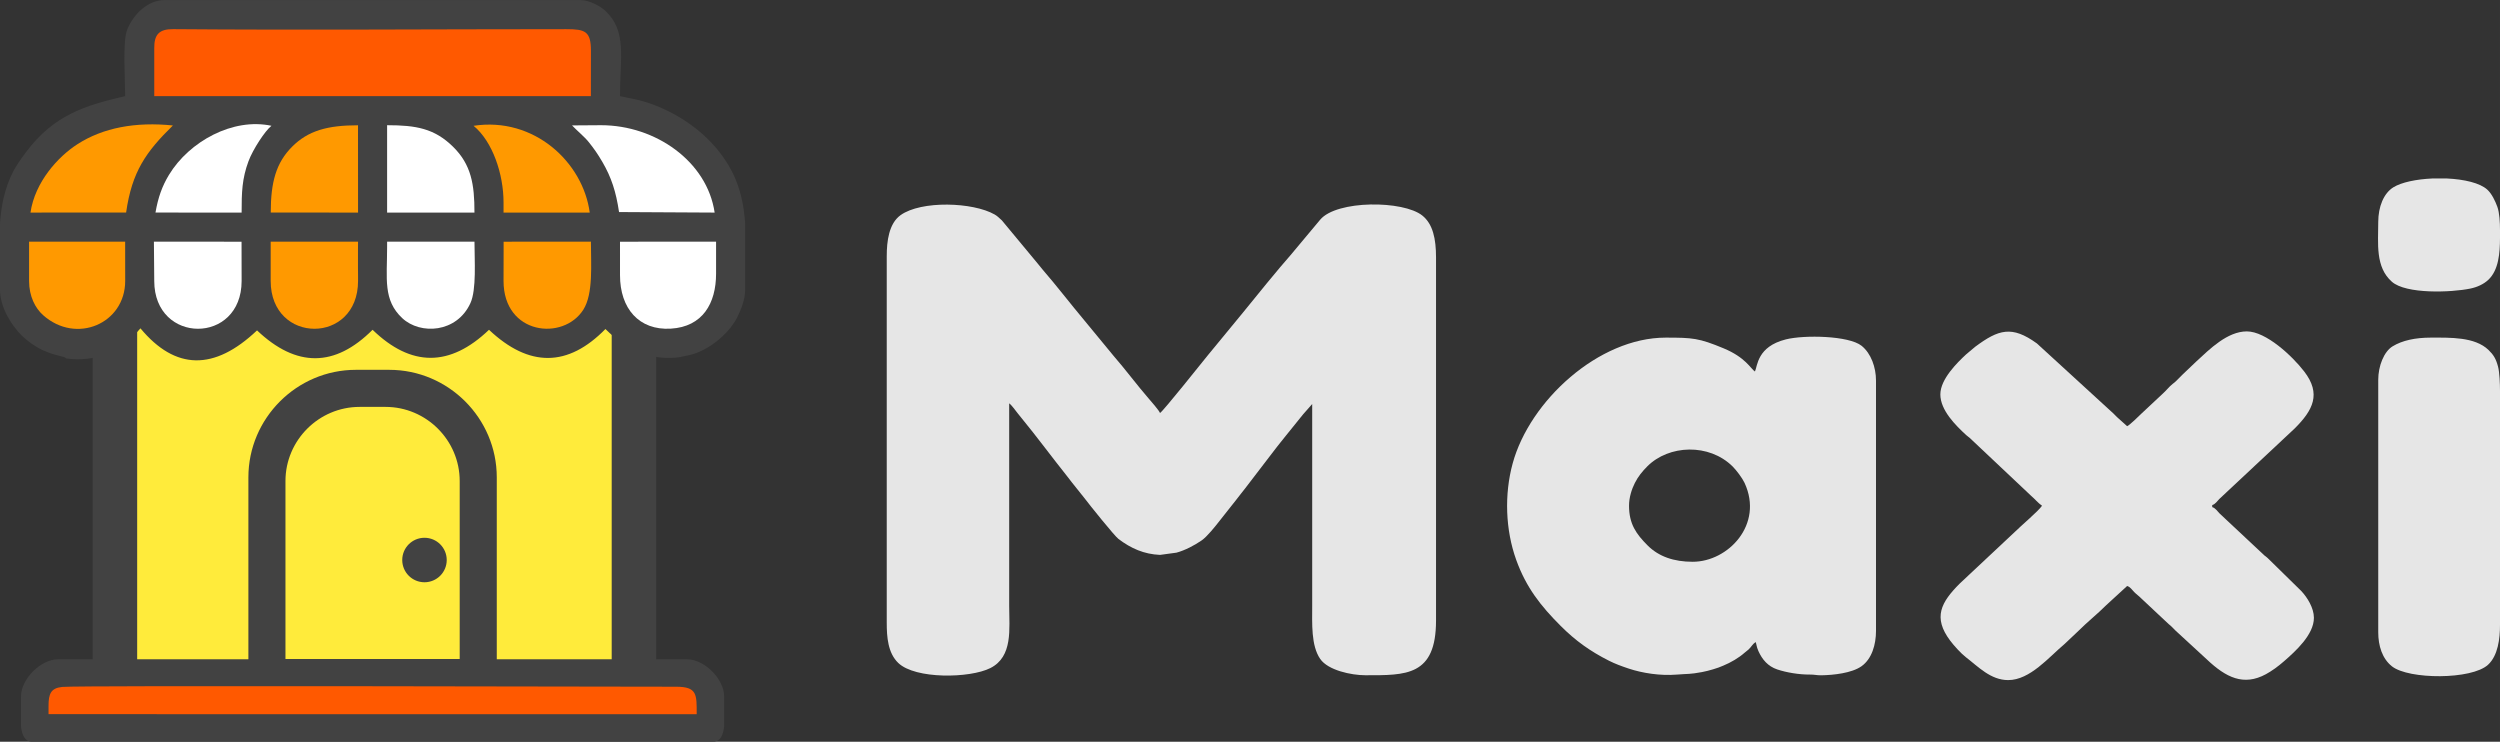 <?xml version="1.0" encoding="UTF-8"?>
<!DOCTYPE svg PUBLIC "-//W3C//DTD SVG 1.1//EN" "http://www.w3.org/Graphics/SVG/1.1/DTD/svg11.dtd">
<!-- Creator: CorelDRAW 2018 (64-Bit) -->
<svg xmlns="http://www.w3.org/2000/svg" xml:space="preserve" width="556.175mm" height="165.015mm" version="1.1" style="shape-rendering:geometricPrecision; text-rendering:geometricPrecision; image-rendering:optimizeQuality; fill-rule:evenodd; clip-rule:evenodd"
viewBox="0 0 55617.52 16501.52"
 xmlns:xlink="http://www.w3.org/1999/xlink">
 <rect x="0" y="0" width="55617.52" height="16501.52" fill="#333333" stroke="none"/>
 <defs>
  <style type="text/css">
   <![CDATA[
    .str0 {stroke:black;stroke-width:20;stroke-miterlimit:22.926}
    .fil1 {fill:#424242}
    .fil5 {fill:#E6E6E6}
    .fil2 {fill:#FF5900}
    .fil3 {fill:#FF9900}
    .fil0 {fill:#FFEB3B}
    .fil4 {fill:white}
   ]]>
  </style>
 </defs>
 <g id="Layer_x0020_1">
  <g id="_1382177281120">
   <g>
    <rect class="fil0 str0" x="2565.48" y="2601.66" width="11976.32" height="12320.04"/>
    <rect class="fil1" x="2061.97" y="7144.82" width="989.69" height="7746.92"/>
    <rect class="fil1" x="13608.39" y="7144.82" width="989.69" height="7746.92"/>
    <g>
     <path class="fil1" d="M2784.59 2138.55c-881.54,205.35 -1585.99,413.4 -2211.28,1253.12 -95.81,128.66 -212.64,291.93 -282.74,429.5 -186.57,366.25 -262.56,746.79 -290.45,1146.82l0 1476.7c0,377.25 238.99,780.21 492.83,1028.94 112.37,110.1 303.85,247.52 459.56,317.44 329.79,148.1 479.14,123.46 522.76,183.82 647.09,85.47 1196.95,-138.03 1649.45,-670.38 776.6,933.82 1641.11,949.04 2593.59,45.66 874.87,829.89 1731.68,825.39 2570.49,-13.6 858.06,831.84 1721.46,831.84 2590.2,0 891.75,841.35 1755.15,835.69 2590.2,-17.07 503.55,502.05 1059.9,710.23 1669.04,624.49 70.66,-29.64 219.37,-22.64 467.96,-139.37 314.94,-147.82 643.34,-439.28 799.51,-754.59 77.9,-157.24 171.77,-387.27 171.77,-605.34l0 -1476.7c-27.89,-400.03 -103.89,-780.57 -290.45,-1146.82 -379.62,-745.18 -1127.21,-1298.59 -1914.99,-1549.41 -195.38,-62.17 -374.88,-85.7 -579.03,-133.21 0,-860.56 160.62,-1446.31 -330.86,-1903.17 -103.7,-96.42 -355.72,-233.75 -543.35,-233.75l-9260 0c-364.77,0 -687.37,306.63 -829.9,659.43 -103.98,257.22 -44.31,1117.64 -44.31,1477.49z"/>
     <path class="fil2" d="M3431.79 1070.08l0 1068.84 9713.67 0c0.34,-335.18 0.88,-670.37 1.26,-1005.51 0.54,-439.16 -128.07,-484.59 -551.71,-484.59 -2884.17,0 -5870.82,24.28 -8741.95,-0.31 -307.19,-2.48 -423.94,114.5 -421.27,421.57z"/>
     <path class="fil3" d="M647.09 6250.43c0,345.93 139.39,606.39 310.1,759.05 736.42,658.54 1827.98,191.2 1827.98,-759.05l-0.92 -873.73 -2137.16 -1.03 0 874.76z"/>
     <path class="fil4" d="M13793.38 6120.95c-0.95,740.23 420.85,1232.62 1130.65,1190.59 706.55,-41.83 1006.44,-561.49 1006.44,-1222.98l0 -712.85 -2137.39 1.76 0.3 743.48z"/>
     <path class="fil3" d="M678.1 4729.02l2127.57 -0.73c129.63,-912.81 444.55,-1352.7 1041.04,-1937.17 -829.61,-84.78 -1553.94,48.64 -2127.9,419.39 -430.22,277.93 -940.78,838.05 -1040.71,1518.51z"/>
     <path class="fil4" d="M13771.82 4717.54l2126.79 11.9c-166.65,-1136.68 -1314.13,-1943.94 -2526.53,-1943.94l-646.05 4.55c99.58,106.11 279.27,255.33 370.02,368.79 119.12,148.91 200.81,265.16 303.72,441.68 202.45,347.31 304.05,661.65 372.05,1117.02z"/>
     <path class="fil4" d="M8611.94 5505.77c0.08,695.75 -93.96,1170.67 337.94,1573.04 401.53,374.07 1212.71,329.06 1515.96,-335.99 137.64,-301.72 89.95,-958.32 89.95,-1367.11l-1943.43 0.04 -0.42 130.02z"/>
     <path class="fil3" d="M11203.87 5602.9l-1.65 647.53c0.23,1198.24 1326.98,1341.68 1774.44,640.46 226.31,-354.65 169.37,-1017.63 169.37,-1515.22l-1942.24 1.68 0.08 225.55z"/>
     <path class="fil4" d="M3431.6 6250.43c0,1414.92 1943.78,1421.65 1943.78,0l-1.69 -873.04 -1949.62 -1.68 7.53 874.72z"/>
     <path class="fil3" d="M6021.77 6250.43c0,1415.57 1943.81,1421.3 1943.81,0l0 -97.13 -1.8 -194.26 0.16 -420.88 1.49 -162.38 -1943.66 -0.11 0 874.76z"/>
     <path class="fil4" d="M8612.02 4729.13l1943.19 0.15c1.57,-630.28 -72.96,-1068.91 -477.29,-1465.73 -413.62,-405.89 -821.88,-478.05 -1465.87,-478.05l-0.03 1943.63z"/>
     <path class="fil3" d="M6023.45 4727.6l1942.13 2.1 -1.03 -1942.52c-676.3,0 -1108.31,118.81 -1465.3,475.75 -356.98,357.02 -475.8,789.03 -475.8,1464.67z"/>
     <path class="fil3" d="M11202.22 4502.06l0 227.22 1917.5 0.27c-149.1,-1121.03 -1239.1,-2136.22 -2584.35,-1930.98 427.84,353.04 666.85,1081.15 666.85,1703.49z"/>
     <path class="fil4" d="M3458.98 4728.9l1916.4 0.38c0,-450.97 8.41,-752.46 153,-1142.68 97.36,-262.75 371.74,-681.98 510.94,-788.06 -857.6,-184.86 -1829.2,348.06 -2279.8,1091.16 -153,252.32 -242.41,503.52 -300.54,839.2z"/>
    </g>
    <circle class="fil1" cx="9443.45" cy="12458.75" r="494.84"/>
    <path class="fil1" d="M5525.9 15485.16l5525.75 0 0 -4865.94c0,-1315.46 -1076.24,-2391.69 -2391.72,-2391.69l-742.31 0c-1315.48,0 -2391.72,1076.23 -2391.72,2391.69l0 4865.94zm824.72 -824.72l3876.3 0 0 -3958.76c0,-907.22 -742.21,-1649.43 -1649.45,-1649.43l-577.4 0c-907.23,0 -1649.45,742.21 -1649.45,1649.43l0 3958.76z"/>
    <g>
     <path class="fil1" d="M1873.02 14666.87l-580.48 0c-385.48,0 -824.9,439.42 -824.9,824.9l0 677.22c23.55,187.51 87.6,330.97 244.38,330.97l15153.56 0c156.78,0 220.83,-143.46 244.38,-330.97l0 -677.22c0,-385.48 -439.42,-824.9 -824.9,-824.9l-580.48 0 -12831.56 0z"/>
     <path class="fil2" d="M1079.7 15705.65l0 182.26 14419.57 1.37c0,-438.64 14.58,-611.7 -458.6,-611.7 -1433.78,0 -13296.62,-32.44 -13656.6,4.58 -252.05,25.95 -304.37,151.52 -304.37,423.49z"/>
    </g>
   </g>
   <g>
    <path class="fil5" d="M19727.35 5694.74l0 8157.67c0,316.2 24.17,673.89 257.24,897.12 378.9,362.89 1591.51,342.23 2046.39,113.83 508.2,-255.18 420.45,-875.28 420.45,-1380.35l0 -4509.81c50.33,33.7 144.91,165.11 191.34,224.23 32.64,41.57 56.65,71.19 89.26,110.82 323.47,393.13 681.44,877.52 1014.31,1294.36 34.1,42.7 58.12,78.36 93.75,121.73l280.23 350.8c111.65,148.46 671.51,846.2 762.46,915.18 277.88,210.72 570.48,339.72 924.28,354.38l365.94 -49.75c191.22,-51.82 401.45,-162.78 559.3,-271.8 124.16,-85.75 302.14,-310.93 404.49,-442.02l373.7 -472.82c65.26,-87.48 126.28,-159.48 189.21,-241.75l540.61 -706.07c240.31,-321.23 501.1,-628.64 750.01,-943.01l202.07 -228.89 0 4494.42c0,382.72 -27.59,878.08 178.15,1176.3 173.68,251.73 688.43,362.88 1006.9,362.88 896.28,0 1569.81,23.28 1569.81,-1215.96l0 -8080.7c0,-415.29 -70.12,-740.4 -302.67,-928.65 -422.31,-341.85 -1906.65,-348.1 -2274.42,90.57l-658.84 787.94c-249.6,280.3 -809.01,967.94 -1053.12,1270.94l-791.94 962.65c-139.72,171.58 -977.06,1224.34 -1059.74,1279.71 -13.45,-50.38 -213.51,-278.34 -249.67,-319.8 -248.01,-284.39 -533.61,-666.86 -784.91,-954.29l-653.59 -793.18c-288.15,-342.43 -633.38,-791.08 -916.22,-1115.41 -44.87,-51.45 -80.79,-98.19 -124.54,-152.5l-788.76 -950.44c-64.51,-53.91 -88.12,-89.75 -161.02,-131.41 -482.42,-275.72 -1632.12,-315.05 -2092.92,14.7 -260.86,186.67 -307.54,584.37 -307.54,908.38z"/>
    <path class="fil5" d="M37657.05 12497.93c-417.07,0 -756.13,-115.72 -1004.44,-365.33 -251.1,-252.43 -411.46,-474.17 -411.46,-881.41 0,-190.65 62.06,-371.21 127.87,-503.17 73.05,-146.46 167,-260.34 276.09,-370.35 480.51,-484.57 1377.3,-519.17 1900.77,0 84.06,83.37 215.81,258.53 265.45,365.59 428.76,924.67 -364.65,1754.67 -1154.28,1754.67zm1385.13 -4232.75c-99.07,-66.35 -204.36,-311.46 -699.04,-516.84 -547.38,-227.26 -687.7,-237.36 -1286.31,-237.36 -1491.57,0 -3024.56,1404.95 -3404.42,2798.14 -188.53,691.43 -161.52,1477.79 78.15,2144.6 222.35,618.64 548.46,1029.43 990.79,1471.8 328.47,328.5 654.15,561.81 1073.42,773.5 138.23,69.79 278.75,121.29 440.4,175.23 298.95,99.76 700.06,163.65 1068.72,133.36 260.11,-21.38 278.39,-3.7 559.81,-55.81 96.17,-17.8 158.48,-36.55 246.34,-61.47 101.75,-28.86 145.76,-48.35 226.41,-81.41 167.76,-68.77 347.6,-173.46 478.85,-290.69 35.18,-31.43 50.89,-37.99 84.85,-69.06 65.03,-59.5 83.63,-116.37 157.42,-165.79 20.11,41.9 17.35,101.7 61.56,200.1 84.45,187.95 210.47,339.67 421.08,410.04 205.6,68.69 487.78,115.28 717.96,113.12 112.23,-1.06 155.65,18.26 261.73,16.52 267.59,-4.4 675.24,-47.39 892.54,-200.91 231.7,-163.69 323.05,-484.86 323.05,-785.14l0 -5571.84c0,-292.42 -109.4,-602.78 -320.53,-772.26 -281.89,-226.27 -1274.36,-246.22 -1686.61,-142.26 -639.89,161.38 -627.6,592.36 -686.17,714.43z"/>
    <path class="fil5" d="M43166.78 8773.11c0,358.99 349.36,697.49 573.1,904.46 33.19,30.7 44.2,32.59 77.03,61.49l1370.54 1292.11c79.79,66.7 156.07,162.67 241.71,220.02 -79.72,119.06 -474.64,451.15 -604.07,581.05l-1223.53 1146.68c-421.38,421.11 -603,756.46 -217.28,1271.64 84.4,112.73 243.95,288.75 351.94,371.44 274.38,210.11 550.69,507.93 938.81,507.93 488.46,0 905.63,-510.78 1257.47,-804.91l308.48 -291.77c197.09,-198.28 418.45,-371.02 615.62,-569.5l465.57 -427.11c68.73,18.36 110.34,86.99 157.61,134.82 54.98,55.61 98.13,81.67 154.11,138.32l611.69 573.41c56.02,42.76 98.15,90.19 150.05,142.39l777.34 715.59c424.75,378.77 822.09,529.54 1332.14,201.21 74.07,-47.68 139.16,-92.14 206.49,-147.5 38.85,-31.94 62.93,-51 100.74,-83.96 256.58,-223.64 665.21,-591.53 665.21,-966.25 0,-219.75 -146.41,-452.6 -280.89,-596.42l-746.1 -731.44c-34.13,-32.85 -42.67,-33.6 -76.58,-61.95l-993.37 -930.5c-49.25,-49.53 -94.39,-123.41 -165.44,-142.39l0 -46.17c68.73,-18.35 110.34,-86.99 157.62,-134.81l1677.68 -1569.83c406.13,-405.51 595.19,-767.44 211.8,-1266.16 -263.41,-342.64 -848.53,-892.55 -1277.58,-892.55 -430.47,0 -823.83,391.69 -1119.84,665.51l-307.64 292.6c-52.07,52.55 -93.48,94.7 -145.88,146.56 -33.7,33.35 -41.48,35.53 -75.69,62.82 -80.75,64.42 -147.63,153.51 -224.84,221.51l-469.25 438.81c-49.39,49.85 -275.36,269.11 -319.38,280.87l-227.2 -203.75c-29.02,-26.84 -48.42,-48.59 -76.69,-77.22l-1703.32 -1559.58c-556.32,-402.51 -850.87,-314.47 -1374.31,74.84l-200.77 168.62c-190.82,176.51 -573.1,549.73 -573.1,889.07z"/>
    <path class="fil5" d="M52908.85 8449.88l0 5618.01c0,298.86 88.09,584.78 305.43,756.57 372.07,294.1 1773.37,301.59 2138.18,-36.59 220.73,-204.62 265.08,-578.01 265.08,-889.29l0 -5202.43c0,-161.06 -11.26,-419.69 -43.79,-541.1 -46.61,-173.97 -99.9,-261.94 -213.67,-371.2 -303.57,-291.53 -850.6,-272.87 -1281.57,-272.87 -340.11,0 -634.86,61.26 -851.78,194.78 -191.29,117.74 -317.88,437.06 -317.88,744.12z"/>
    <path class="fil5" d="M52908.85 4940.54c0,476.84 -68.34,1000.55 303.75,1327.75 314.69,276.73 1312.25,240.49 1744.81,151.52 156.27,-32.14 295.63,-98.54 394.99,-189.86 238.43,-219.13 263.12,-605.08 265.14,-934.71l0 -169.99c0,-183.03 -11.82,-395.13 -59.43,-525.46 -47.85,-131.01 -121.96,-286.95 -221.14,-379.11 -162.77,-151.25 -517.3,-231.86 -897.08,-249.82l-332.31 0c-350.93,16.3 -682.36,83.91 -863.58,196.66 -212.58,132.27 -335.15,429.55 -335.15,773.02z"/>
   </g>
  </g>
 </g>
</svg>
